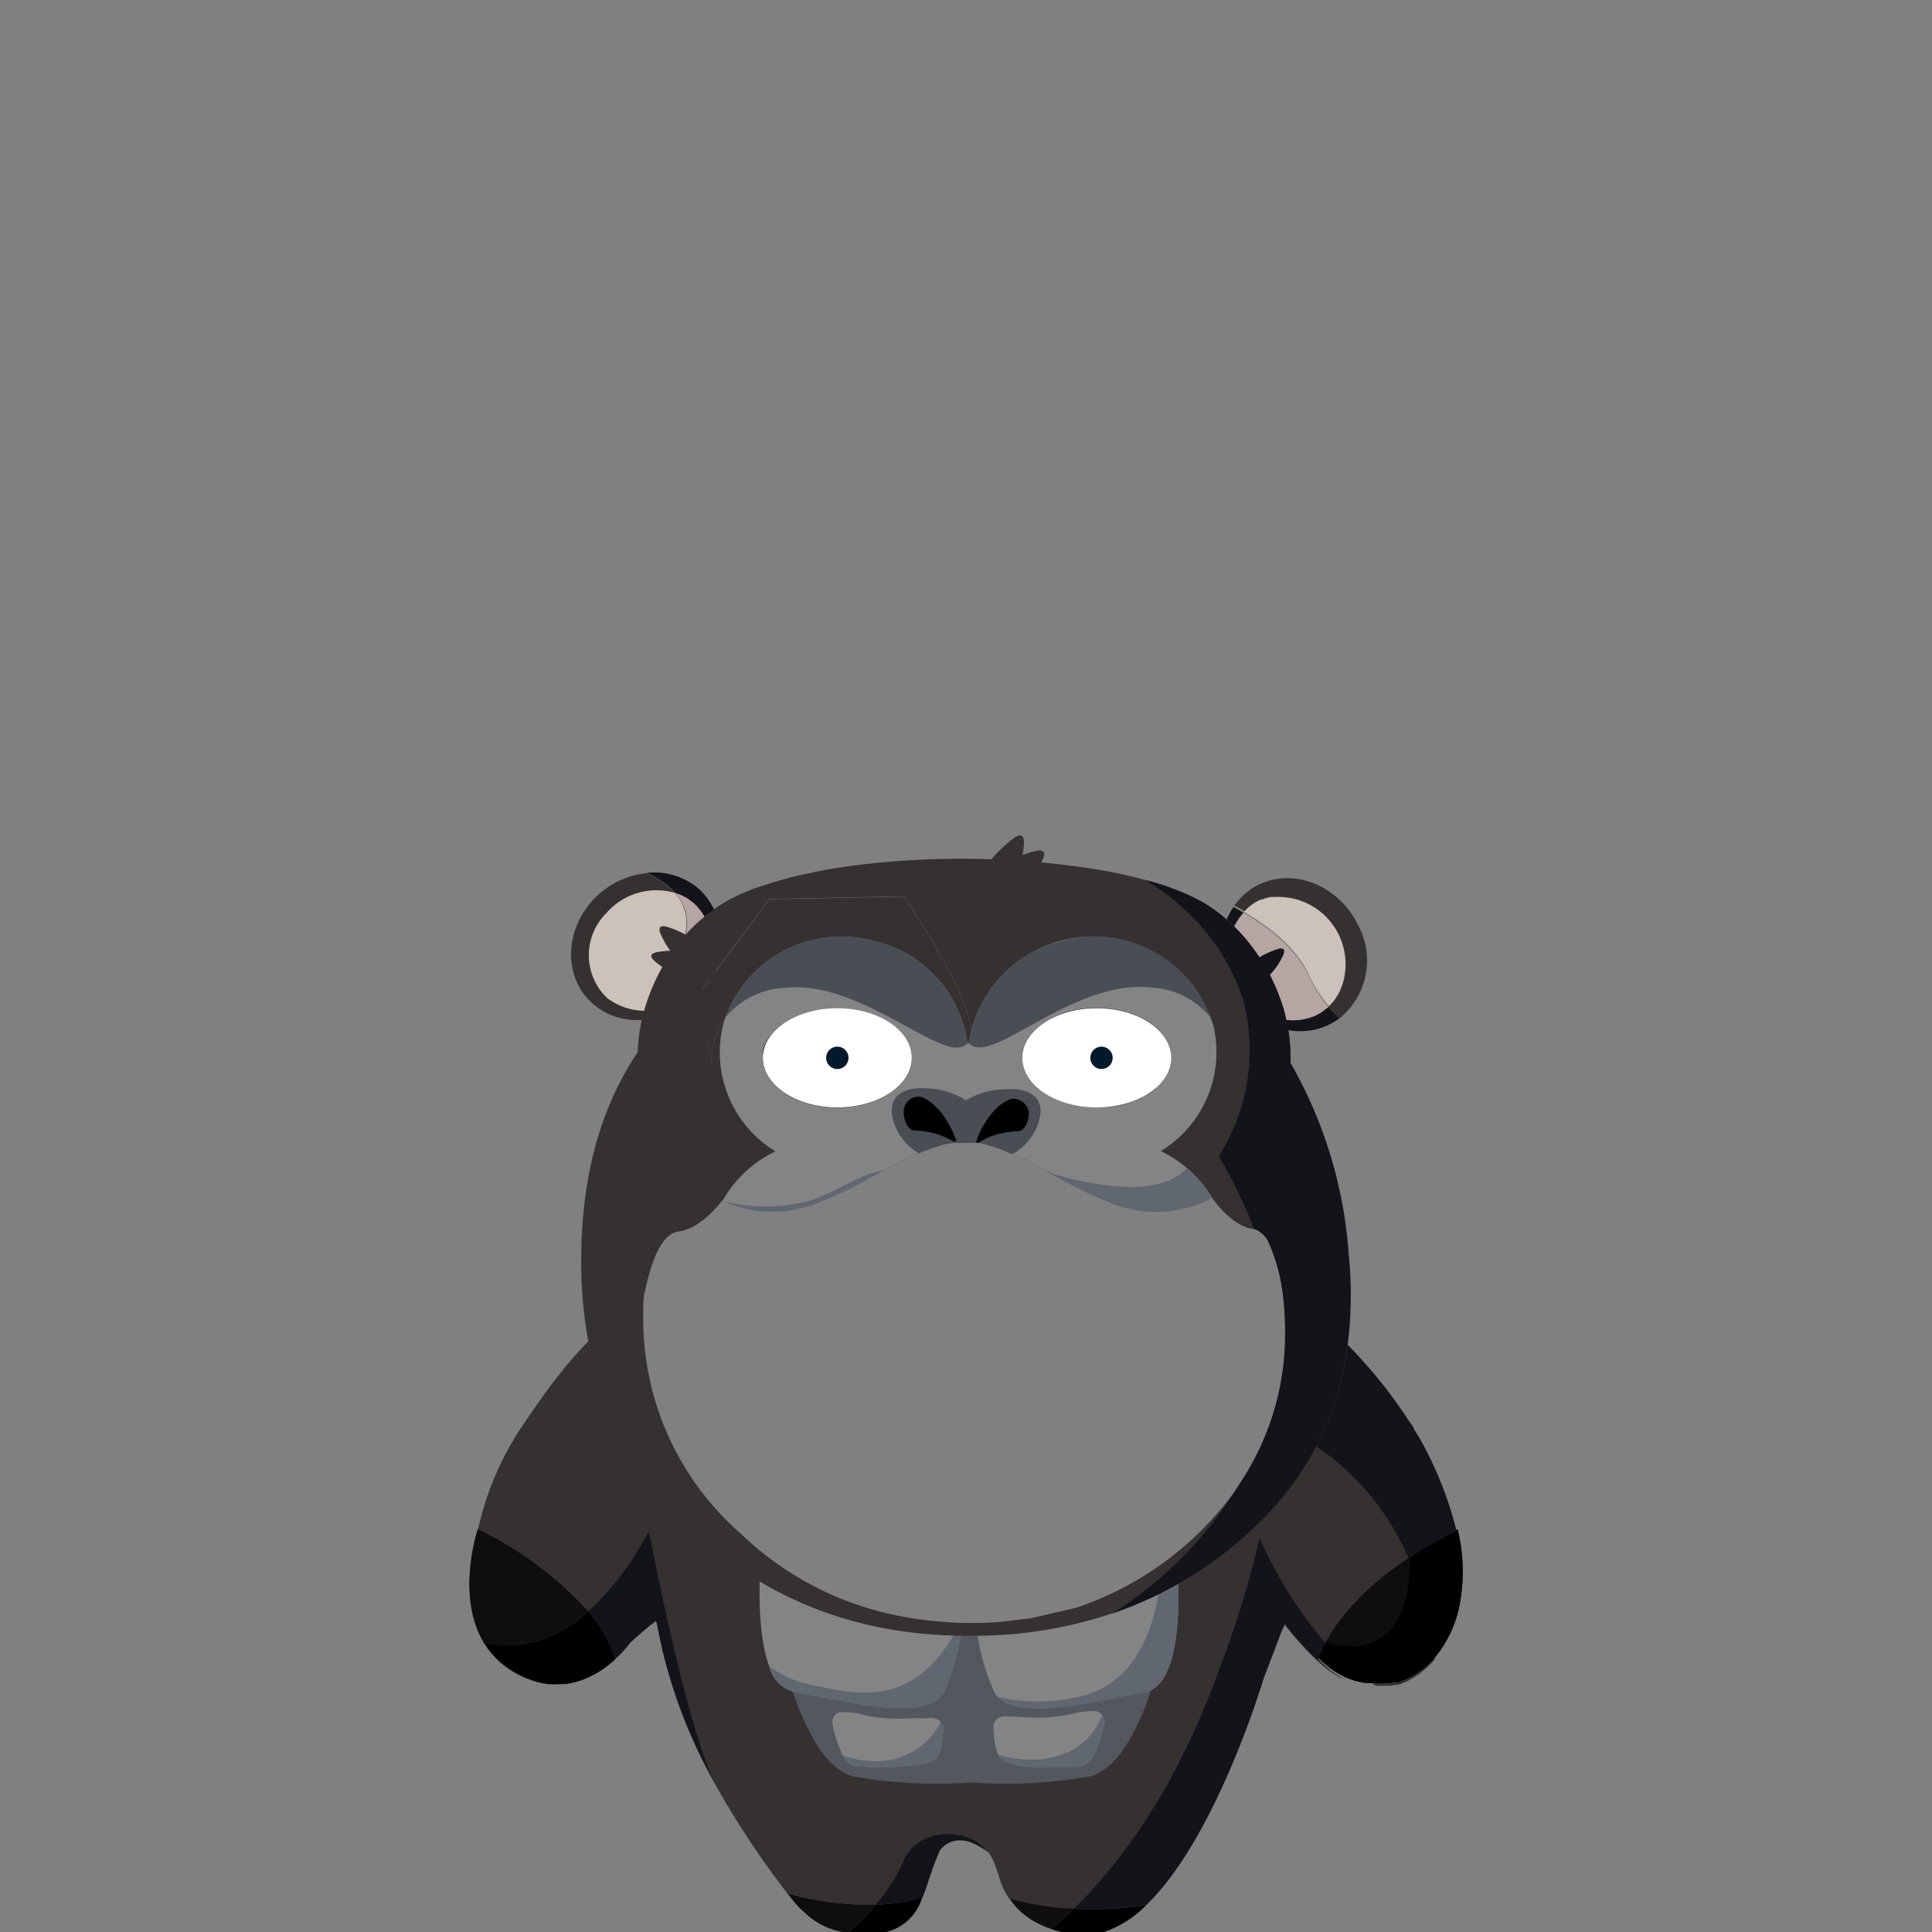 <svg id="Camada_1" data-name="Camada 1" xmlns="http://www.w3.org/2000/svg" viewBox="0 0 150 150"><rect x="0" y="0" width="150" height="150" fill="#808080" stroke="none"/><defs><style>.cls-1,.cls-15{fill:#353130;}.cls-2{fill:#0f0d0d;}.cls-16,.cls-3{fill:#121419;}.cls-4{fill:#727272;}.cls-5{fill:#53575e;}.cls-6{fill:#848484;}.cls-7{fill:#616770;}.cls-8{fill:#b5a5a3;}.cls-9{fill:#494d54;}.cls-10{fill:#ccc2ba;}.cls-11{fill:#683d33;}.cls-12{fill:#d8b295;}.cls-13{fill:#fff;}.cls-14{fill:#001a2b;stroke:#001a2b;stroke-miterlimit:10;}.cls-15,.cls-16{fill-rule:evenodd;}</style></defs><path class="cls-1" d="M48.16,101.9l-.06,0h.08Zm17.22,47.93h0s0,0,0,0l.14,0h0Zm0,0h0s0,0,0,0l.14,0h0Zm47.7-30.94a28.25,28.25,0,0,0-3-7.39l-.35-.56a.61.61,0,0,0-.07-.18l-.33-.46-.05-.08h0a37.09,37.09,0,0,0-7.56-8.42,32.8,32.8,0,0,1-2.46,8.87,26.15,26.15,0,0,1-7.85,10.5c-.3.24-.62.47-.94.69-.5.36-1,.69-1.58,1a25.49,25.49,0,0,1-13.15,3.18l-1,0h0a29.28,29.28,0,0,1-13.45-3.52c-.34-.19-.67-.39-1-.59s-.83-.54-1.23-.83C49.18,114,48.1,102,48.1,102c-3.24,2.48-5.48,5.64-7.64,8.85a23.23,23.23,0,0,0-3.3,7.71,1.26,1.26,0,0,0-.06.21c-.32,1-1.5,5.53.48,8.81a6.54,6.54,0,0,0,2.39,2.3,6,6,0,0,0,.67.34,4.79,4.79,0,0,0,.65.25,5.73,5.73,0,0,0,1.21.29,6,6,0,0,0,1.11,0l.3,0,.33-.05.33-.07a3.36,3.36,0,0,0,.48-.14,2.74,2.74,0,0,0,.4-.15l.67-.32a8.18,8.18,0,0,0,1.65-1.21,9.77,9.77,0,0,0,1.57-1.84l.43-.38,1.07-.94.1.23s0,0,0,0a2,2,0,0,1,.09.3c.11.61.24,1.21.38,1.8,0,.15.06.29.1.45a40.24,40.24,0,0,0,4,10.06c.09.18.18.34.27.49h0a3.37,3.37,0,0,1,.23.4c.25.44.52.88.79,1.31h0s0,0,0,0l0,0,.07.12A67.35,67.35,0,0,0,61.13,147a23.68,23.68,0,0,0,6.83.89,13.41,13.41,0,0,0,3.64-.57c.2-.48.36-1,.5-1.41.09-.24.16-.46.24-.67a.19.19,0,0,0,0-.07l.59-1.48h0a2,2,0,0,1,1.82-.79,2.28,2.28,0,0,1,.67.17,5.71,5.71,0,0,1,1.08.59l.26.18a4.49,4.49,0,0,1,.56,1.14c.06.17.12.34.19.5a5.77,5.77,0,0,0,.85,1.95,21.72,21.72,0,0,0,5,.78,26.63,26.63,0,0,0,5.61-.28c5.25-5,8.85-16.71,9.12-17.62a.11.11,0,0,0,0,0,0,0,0,0,0,0,0c.43-1.1.85-2.21,1.27-3.33.11-.29.24-.57.37-.85,0,0,0,0,0,0a23.65,23.65,0,0,0,2.54,2.81h0l.16.15.16.15a5.92,5.92,0,0,0,.49.41c.17.13.33.24.49.34a4.4,4.4,0,0,0,.51.29l.46.2a6.5,6.5,0,0,1-1.9-1.24l-.32-.3a7.12,7.12,0,0,1,.55-1.27s0,0,0,0c.09-.17.19-.35.31-.54.15.26.31.51.47.75a10.51,10.51,0,0,0,1.79,2,8.77,8.77,0,0,0,1.39,1,3.32,3.32,0,0,0,.46,0l.33,0h0l.1,0h.06l.1,0H108l.28-.06.12,0,.13,0,.2-.07.46-.19.26-.13h0l.23-.13a6.71,6.71,0,0,0,1.72-1.47,26.39,26.39,0,0,0-2.06-7.59A35.93,35.93,0,0,1,113.08,118.89Z"/><path d="M47.78,128.8a7.27,7.27,0,0,1-3.21,1.8l-.33.07-.33.05-.3,0a6,6,0,0,1-1.11,0,5.73,5.73,0,0,1-1.21-.29,8.46,8.46,0,0,1-1.28-.59,6.54,6.54,0,0,1-2.39-2.3c2,.44,4.89.37,8.05-2.42a11.35,11.35,0,0,1,2.1,3.67S47.78,128.79,47.78,128.8Z"/><path class="cls-2" d="M40,129.83a8.46,8.46,0,0,0,1.28.59,6.32,6.32,0,0,1-1.32-.59,6.54,6.54,0,0,1-2.39-2.3c-2-3.28-.8-7.79-.48-8.81a27.87,27.87,0,0,1,8.57,6.39c-3.16,2.79-6.1,2.86-8.05,2.42A6.54,6.54,0,0,0,40,129.83Z"/><path class="cls-2" d="M113.36,124.38a9.14,9.14,0,0,1-1.92,4.26h0a6.53,6.53,0,0,1-1.72,1.44l-.23.13h0l-.26.13-.46.19-.2.07-.13,0-.12,0-.28.06H108l-.1,0h-.06l-.1,0h0l-.33,0a3.32,3.32,0,0,1-.46,0h-.34l-.35,0-.25,0a3.73,3.73,0,0,1-.44-.08l-.34-.08c-.2-.06-.41-.13-.61-.21h0a4,4,0,0,1-.42-.2,4.4,4.4,0,0,1-.51-.29c-.16-.1-.32-.21-.49-.34a5.92,5.92,0,0,1-.49-.41l-.16-.15-.16-.15h0c0-.07,0-.15.08-.24l.12-.29c.09-.22.21-.48.36-.77l.31-.52a10.58,10.58,0,0,1,.76-1.11,20,20,0,0,1,3.58-3.59c.56-.44,1.18-.89,1.86-1.34a35.93,35.93,0,0,1,3.71-2.14l0,0A13.68,13.68,0,0,1,113.36,124.38Z"/><path d="M113.36,124.38a9.14,9.14,0,0,1-1.92,4.26h0a6.53,6.53,0,0,1-1.72,1.44l-.23.13h0l-.26.13-.46.19-.2.07-.13,0-.12,0-.28.06H108l-.1,0h-.06l-.1,0h0l-.33,0a3.32,3.32,0,0,1-.46,0h-.34l-.35,0-.25,0a3.73,3.73,0,0,1-.44-.08l-.34-.08c-.2-.06-.41-.13-.61-.21h0a4,4,0,0,1-.42-.2,4.4,4.4,0,0,1-.51-.29c-.16-.1-.32-.21-.49-.34a5.92,5.92,0,0,1-.49-.41l-.16-.15-.16-.15h0c0-.07,0-.15.08-.24l.12-.29.36-.77s6.59,2.65,6.51-6.56a35.93,35.93,0,0,1,3.71-2.14l0,0A13.68,13.68,0,0,1,113.36,124.38Z"/><path class="cls-3" d="M76.53,143.64a5.71,5.71,0,0,0-1.08-.59,2.28,2.28,0,0,0-.67-.17,2,2,0,0,0-1.82.79h0l-.59,1.48a.19.19,0,0,1,0,.07c-.08.21-.15.43-.24.67-.14.45-.3.93-.5,1.41a13.41,13.41,0,0,1-3.64.57,13.47,13.47,0,0,0,2.16-3.38C71.24,141.82,75.16,141.9,76.53,143.64Z"/><path class="cls-3" d="M110.12,111.5l-.35-.56a.61.61,0,0,0-.07-.18l-.33-.46-.05-.08h0a37.09,37.09,0,0,0-7.56-8.42,32.8,32.8,0,0,1-2.46,8.87A20,20,0,0,1,109.37,121a35.93,35.93,0,0,1,3.71-2.14A28.25,28.25,0,0,0,110.12,111.5Z"/><path class="cls-3" d="M104.57,130.44l-.46-.2a4.4,4.4,0,0,1-.51-.29c-.16-.1-.32-.21-.49-.34a5.92,5.92,0,0,1-.49-.41l-.16-.15-.16-.15h0a23.65,23.65,0,0,1-2.54-2.81s0,0,0,0c-.13.28-.26.56-.37.85-.42,1.12-.84,2.23-1.27,3.33a0,0,0,0,1,0,0,.11.11,0,0,1,0,0c-.27.91-3.87,12.57-9.12,17.62a26.63,26.63,0,0,1-5.61.28c3-2.91,7.68-8.61,11.21-18.41a77.37,77.37,0,0,0,3.19-10.34,33.63,33.63,0,0,0,5.12,8.15.08.08,0,0,0,0,0,7.12,7.12,0,0,0-.55,1.27l.32.3A6.5,6.5,0,0,0,104.57,130.44Z"/><path class="cls-3" d="M50.34,118.91a22,22,0,0,1-4.67,6.2,11.35,11.35,0,0,1,2.1,3.67s0,0,0,0a10,10,0,0,0,1.14-1.23l.85-.75a14.62,14.62,0,0,1,1.18-.95,2,2,0,0,1,.09.3c.11.61.24,1.21.38,1.8,0,.15.06.29.1.45a40.24,40.24,0,0,0,4,10.06c-2-4-4.51-16.33-5-19C50.38,119.1,50.34,118.91,50.34,118.91Z"/><path class="cls-2" d="M61.13,147l.48.6a7,7,0,0,0,.88.91A5.75,5.75,0,0,0,65.4,150h.53l.49-.47A19,19,0,0,0,68,147.88,23.68,23.68,0,0,1,61.13,147Zm4.25,2.84h0s0,0,0,0l.14,0h0Z"/><path class="cls-1" d="M65.38,149.83l.18,0h0l-.14,0c-.06,0-.06,0,0,0Z"/><path d="M71.6,147.31A3.88,3.88,0,0,1,68.81,150H65.93l.49-.47A19,19,0,0,0,68,147.88,13.41,13.41,0,0,0,71.6,147.31Z"/><path d="M89,147.91A8.31,8.31,0,0,1,85.71,150h-3.3a6.71,6.71,0,0,1-.83-.25c.48-.39,1.08-.9,1.76-1.56A26.63,26.63,0,0,0,89,147.91Z"/><path class="cls-2" d="M83.34,148.19c-.68.66-1.28,1.17-1.76,1.56a6.4,6.4,0,0,1-.84-.34c-.17-.08-.33-.17-.49-.26a3,3,0,0,1-.42-.27,5.27,5.27,0,0,1-1.44-1.47A21.72,21.72,0,0,0,83.34,148.19Z"/><path class="cls-4" d="M73.22,134v0a2.44,2.44,0,0,1,0,.27v0a7.64,7.64,0,0,1-.28,1.8,1,1,0,0,1-.32.46,1.77,1.77,0,0,1-.56.31l-.23.08a21.42,21.42,0,0,1-5.16.22H66.6a.32.32,0,0,1-.19,0,.6.6,0,0,1-.19-.06l-.14-.08a1.76,1.76,0,0,1-.62-.69l-.13-.23a9.7,9.7,0,0,1-.73-2.37,0,0,0,0,1,0,0,.88.88,0,0,1,.27-.67.67.67,0,0,1,.28-.14,5.88,5.88,0,0,1,1.87.2h0l.29.07a13.44,13.44,0,0,0,3.53.19H71l.7,0h0l.23,0C73,133.14,73.19,133.75,73.22,134Z"/><path class="cls-5" d="M91.44,122.36s-1.93,14.38-6.84,15.57a37.89,37.89,0,0,1-9.16.46,37.81,37.81,0,0,1-9.15-.46c-4.92-1.19-6.84-15.57-6.84-15.57l.83-.44c.32.2.65.4,1,.59A29.28,29.28,0,0,0,74.72,126h0l1,0a25.49,25.49,0,0,0,13.15-3.18c.55-.32,1.08-.65,1.58-1Z"/><path class="cls-6" d="M74.72,126a17.72,17.72,0,0,1-1.43,5.36c-1.35,2.45-7.77.67-11.66,0a2.73,2.73,0,0,1-1.91-2c-.85-2.25-.81-5.91-.67-8.3a21.56,21.56,0,0,0,2.22,1.42A29.13,29.13,0,0,0,74.57,126Z"/><path class="cls-6" d="M88.86,131.39c-3.6.62-9.37,2.19-11.28.46a.76.76,0,0,1-.09-.09,1.53,1.53,0,0,1-.29-.37,17.59,17.59,0,0,1-1.43-5.34,25.49,25.49,0,0,0,13.15-3.18c.42-.24.83-.49,1.22-.76s.85-.59,1.26-.91l0,0C91.65,124.71,91.62,130.9,88.86,131.39Z"/><path class="cls-7" d="M88.86,131.39c-3.6.62-9.37,2.19-11.28.46a.76.76,0,0,1-.09-.09,13.9,13.9,0,0,0,6.15,0c4.22-.87,6.07-4.78,6.5-9.61.43-.29.85-.59,1.26-.91l0,0C91.65,124.71,91.62,130.9,88.86,131.39Z"/><path class="cls-7" d="M74.72,126a17.72,17.72,0,0,1-1.43,5.36c-1.35,2.45-7.77.67-11.66,0a2.73,2.73,0,0,1-1.91-2,8.06,8.06,0,0,0,3.43,1.49c3,.55,7.86,2.2,11.42-4.86Z"/><path class="cls-6" d="M85.76,133.7a0,0,0,0,1,0,0c-.33,1.7-.94,3.46-2.06,3.47-2.09,0-5.54.35-6.22-.93l-.06-.14a7,7,0,0,1-.28-2.1c0-.18.16-.89,1.25-.73l.23,0h0l.83.05a13.44,13.44,0,0,0,3.53-.19l.29-.07h0a5.88,5.88,0,0,1,1.87-.2.67.67,0,0,1,.28.14.52.52,0,0,1,.1.11A1,1,0,0,1,85.76,133.7Z"/><path class="cls-6" d="M73.22,134v0a2.44,2.44,0,0,1,0,.27v0a6.37,6.37,0,0,1-.27,1.8,1.06,1.06,0,0,1-.33.46,1.77,1.77,0,0,1-.56.31l-.23.08a21.42,21.42,0,0,1-5.16.22H66.6a.32.32,0,0,1-.19,0,.6.6,0,0,1-.19-.06l-.14-.08a2.1,2.1,0,0,1-.62-.69l0,0a1.18,1.18,0,0,1-.11-.19,9.7,9.7,0,0,1-.73-2.37,0,0,0,0,1,0,0,.88.88,0,0,1,.27-.67.67.67,0,0,1,.28-.14,5.88,5.88,0,0,1,1.87.2h0l.29.07a13.44,13.44,0,0,0,3.53.19H71l.7,0h0l.23,0c.66-.1,1,.12,1.12.35A.77.77,0,0,1,73.22,134Z"/><path class="cls-7" d="M85.76,133.7a0,0,0,0,1,0,0c-.33,1.7-.94,3.46-2.06,3.47-2.09,0-5.54.35-6.22-.93a10.52,10.52,0,0,0,2.21.38c.8,0,4.51.14,5.9-3.5A1,1,0,0,1,85.76,133.7Z"/><path class="cls-7" d="M73.22,134v0a2.44,2.44,0,0,1,0,.27v0a6.37,6.37,0,0,1-.27,1.8,1.06,1.06,0,0,1-.33.46,1.77,1.77,0,0,1-.56.31l-.23.08a21.42,21.42,0,0,1-5.16.22H66.6a.32.32,0,0,1-.19,0,.6.6,0,0,1-.19-.06l-.14-.08a2.1,2.1,0,0,1-.62-.69l0,0a7.54,7.54,0,0,0,3.62.34,5.67,5.67,0,0,0,4-3A.77.77,0,0,1,73.22,134Z"/><path class="cls-8" d="M103.12,78.19a.7.7,0,0,1-.16.13l-.17.14h0a2.11,2.11,0,0,1-.31.21l-.36.19A4.29,4.29,0,0,1,99,79a9.23,9.23,0,0,0-.54-2.83,9,9,0,0,0-1.3-2.4,7.61,7.61,0,0,0-.81-.88c-.21-.19-.42-.38-.66-.56a4.07,4.07,0,0,1,.88-1.45c1.6.94,3.94,2.61,5,4.81A11,11,0,0,0,103.12,78.19Z"/><path class="cls-3" d="M96.54,70.86a4.07,4.07,0,0,0-.88,1.45l-.59-.44a5.4,5.4,0,0,1,.7-1.45Z"/><path class="cls-9" d="M80.78,86.34c0,1.23-1.28,2.44-2.25,3.2l-.13-.06a10.86,10.86,0,0,0-2-.71,5.5,5.5,0,0,0-1.3-.16h-.3a5.29,5.29,0,0,0-1.51.16,12.2,12.2,0,0,0-1.94.68c-1-.76-2.09-1.93-2.14-3.11-.06-1.54,3.84-.77,5.78-.29C77,85.57,80.84,84.8,80.78,86.34Z"/><path class="cls-10" d="M104.35,76.23a2.37,2.37,0,0,1-.15.4,2.15,2.15,0,0,1-.13.32l-.08.15c0,.08-.09.16-.15.24a3.81,3.81,0,0,1-.29.41l-.2.22,0,0-.16.15s0,0,0,0a11,11,0,0,1-1.61-2.52c-1-2.2-3.37-3.87-5-4.81a4.06,4.06,0,0,1,1.27-.92l.12,0h0a1.82,1.82,0,0,1,.3-.11l.33-.09.11,0,.25,0a5.25,5.25,0,0,1,5.39,6.61Z"/><path class="cls-1" d="M104,79.06a10.42,10.42,0,0,1-.89-.87s0,0,0,0l.16-.15,0,0,.2-.22a3.81,3.81,0,0,0,.29-.41c.06-.08.1-.16.15-.24l.08-.15a2.15,2.15,0,0,0,.13-.32,2.37,2.37,0,0,0,.15-.4A5.25,5.25,0,0,0,99,69.62l-.25,0-.11,0-.33.09a1.82,1.82,0,0,0-.3.11h0l-.12,0a4.06,4.06,0,0,0-1.27.92l-.77-.44a5.13,5.13,0,0,1,.92-1,4.52,4.52,0,0,1,1.1-.68c2.74-1.23,6.13.21,7.58,3.22A5.77,5.77,0,0,1,104,79.06Z"/><path class="cls-3" d="M104,79.06a5.53,5.53,0,0,1-1,.58,5.33,5.33,0,0,1-.63.23A5.41,5.41,0,0,1,99,79.7c0-.25,0-.48,0-.72a4.29,4.29,0,0,0,3.13-.12l.36-.19a2.11,2.11,0,0,0,.31-.21h0l.17-.14a.7.7,0,0,0,.16-.13A10.42,10.42,0,0,0,104,79.06Z"/><path class="cls-1" d="M54.86,75.22h0L51.1,76.71a7,7,0,0,0,2.23-5.36,3.3,3.3,0,0,0-.9-2h0a7.06,7.06,0,0,0-2.25-1.56h0A6.62,6.62,0,0,0,46,69.92c-2.25,2.5-2.21,6.1.08,8.06s6,1.52,8.22-1A6.36,6.36,0,0,0,55.55,75Z"/><path class="cls-3" d="M55.68,74.58c0,.12-.08.25-.13.37l-.69.27a4.36,4.36,0,0,0-1-5.11,4,4,0,0,0-1.41-.78h0a7.06,7.06,0,0,0-2.25-1.56,5.35,5.35,0,0,1,4,1.19A5.28,5.28,0,0,1,55.68,74.58Z"/><path class="cls-10" d="M54.86,75.22a5.39,5.39,0,0,1-1,1.48,4.89,4.89,0,0,1-6.72.79,4.6,4.6,0,0,1-.07-6.59,5.15,5.15,0,0,1,5.31-1.58h0a3.3,3.3,0,0,1,.9,2,7,7,0,0,1-2.23,5.36Z"/><path class="cls-8" d="M54.85,75.22h0L51.09,76.7a7,7,0,0,0,2.23-5.36,3.24,3.24,0,0,0-.9-2,4,4,0,0,1,1.41.78A4.37,4.37,0,0,1,54.85,75.22Z"/><path class="cls-11" d="M99.81,78.9a10,10,0,0,0-.32-1.1,14.62,14.62,0,0,0-2.07-4,13.88,13.88,0,0,0-3-3.07,11.08,11.08,0,0,0-1.63-1c-.39-.19-.8-.38-1.24-.55s-.72-.28-1.1-.41c0,.21,0,.41,0,.62A10,10,0,0,0,93,75.47a10.45,10.45,0,0,0,3.62,2.61h0A10.07,10.07,0,0,0,99.81,78.9Z"/><path class="cls-12" d="M99.49,77.8A8.08,8.08,0,0,1,96.3,77a8.54,8.54,0,0,1-2.69-2,8.22,8.22,0,0,1-2.11-4.73,5.15,5.15,0,0,1,0-1.11c.44.17.85.36,1.24.55a11.08,11.08,0,0,1,1.63,1,13.88,13.88,0,0,1,3,3.07A14.62,14.62,0,0,1,99.49,77.8Z"/><path class="cls-1" d="M104.7,97.3a34.65,34.65,0,0,0-4.5-14.75c0-.14,0-.27,0-.41a13.5,13.5,0,0,0-.4-3.24,10,10,0,0,0-.32-1.1,14.62,14.62,0,0,0-2.07-4,13.88,13.88,0,0,0-3-3.07,11.08,11.08,0,0,0-1.63-1c-.39-.19-.8-.38-1.24-.55s-.72-.28-1.1-.41-.94-.3-1.44-.43h0l-.84-.22c-.64-.16-1.3-.3-2-.44-.54-.1-1.09-.2-1.66-.28A67.1,67.1,0,0,0,67,67.11c-1.17.14-2.31.31-3.39.52-.69.14-1.36.28-2,.44s-1.36.36-2,.57L58.51,69c-.55.21-1.06.43-1.54.67a11.08,11.08,0,0,0-1.63,1,13.47,13.47,0,0,0-3.05,3.07,14.68,14.68,0,0,0-2.07,4.06c-.13.36-.23.73-.33,1.11a14.32,14.32,0,0,0-.38,2.78Q45.27,88,45.13,97.24q-.23,13.38,8.64,21.62T75.42,127a33.69,33.69,0,0,0,11-1.76,30,30,0,0,0,10.69-6.4q7.77-7.08,7.77-18.24A31.52,31.52,0,0,0,104.7,97.3ZM54.61,76.63c.32-.38,5.13-6.83,5.13-6.83l10.43-.21s5.21,7.53,5.21,10.53v0a3.84,3.84,0,0,0-.11.59.71.71,0,0,1-.16.28A9.49,9.49,0,0,0,67.65,73a9.59,9.59,0,0,0-11.34,6,5.47,5.47,0,0,0-1.05,3.52S54.29,77,54.61,76.63Zm41.66,38.58a25,25,0,0,1-12.7,9.61l-3.53.82-2.24.27c-.77.07-1.56.1-2.37.1-.64,0-1.28,0-1.9-.07a27.9,27.9,0,0,1-5.41-.87,24.52,24.52,0,0,1-10.61-6,22.12,22.12,0,0,1-7.57-16.83v-.33c0-.48,0-.93.07-1.38.51-2.4,1.24-4.72,2.69-4.92,1.73-.23,3.21-2.19,3.36-2.4h0A9.27,9.27,0,0,0,64,93.17a21.42,21.42,0,0,0,2.08-.94l1.14-.59,1.45-.79c.91-.5,1.8-1,2.66-1.37h0l0,0,.52-.22c.33-.13.64-.24,1-.33l.47-.13a6.87,6.87,0,0,1,.72-.13l.24,0h0a3.15,3.15,0,0,1,.53,0h.3a5.07,5.07,0,0,1,.66,0l.18,0a3.73,3.73,0,0,1,.46.09,10.86,10.86,0,0,1,2,.71l.13.06.09,0c.22.09.44.2.66.31.67.34,1.36.72,2.06,1.1l.35.19.8.43c.38.21.78.42,1.17.61a21.26,21.26,0,0,0,2.07.94A9.3,9.3,0,0,0,94.11,93h0c.13.19,1.51,2.17,3.13,2.41l.15,0a1.93,1.93,0,0,1,1.07.93,14.13,14.13,0,0,1,1.2,4.53,22.68,22.68,0,0,1,.13,2.39A20.84,20.84,0,0,1,96.27,115.21Z"/><path class="cls-6" d="M92.13,90.67a9.4,9.4,0,0,0-2-1.3,9,9,0,0,0,4.09-9.69,9.77,9.77,0,0,0-18.84.44v0a3.84,3.84,0,0,0-.11.59,2.51,2.51,0,0,0,0,.27h-.12A9.49,9.49,0,0,0,67.65,73a9.59,9.59,0,0,0-11.34,6c-.08.23-.14.46-.2.7a9,9,0,0,0,4.09,9.69,9.43,9.43,0,0,0-4.12,3.86h0A9.27,9.27,0,0,0,64,93.17a21.42,21.42,0,0,0,2.08-.94l1.14-.59,1.45-.79c.91-.5,1.8-1,2.66-1.37h0l0,0,.52-.22c.32-.12.64-.24,1-.33l.47-.13a6.87,6.87,0,0,1,.72-.13l.24,0h0a3.15,3.15,0,0,1,.53,0h.3a5.07,5.07,0,0,1,.66,0l.18,0a3.73,3.73,0,0,1,.46.09,10.86,10.86,0,0,1,2,.71l.13.06.09,0,.66.31c.67.34,1.36.72,2.06,1.1l.35.19.8.43c.38.21.78.42,1.17.61a21.26,21.26,0,0,0,2.07.94A9.3,9.3,0,0,0,94.11,93,9.2,9.2,0,0,0,92.13,90.67ZM65,86c-3.19,0-5.78-1.72-5.78-3.85a1.56,1.56,0,0,1,0-.31l0-.15s0,0,0,0a1,1,0,0,1,.05-.23.14.14,0,0,1,0-.06.49.49,0,0,1,.06-.17,2.65,2.65,0,0,1,.27-.53,1.48,1.48,0,0,1,.19-.27,4.46,4.46,0,0,1,1.32-1.13,3,3,0,0,1,.4-.21,1.51,1.51,0,0,1,.18-.09,4.71,4.71,0,0,1,.52-.21l.31-.1a3,3,0,0,1,.32-.09,6.66,6.66,0,0,1,.91-.18l.24,0a7,7,0,0,1,.93-.06h.37l.29,0a7.33,7.33,0,0,1,1.51.25l.23.07A5.65,5.65,0,0,1,69.81,80a2.52,2.52,0,0,1,.27.3,2.72,2.72,0,0,1,.41.63.6.6,0,0,1,.08.16,2.56,2.56,0,0,1,.23,1.06C70.8,84.26,68.21,86,65,86Zm24.61-1.4a3.18,3.18,0,0,1-.37.27,3.13,3.13,0,0,1-.36.22,6.27,6.27,0,0,1-.74.35,6.8,6.8,0,0,1-.68.24,6.23,6.23,0,0,1-.62.15,2.25,2.25,0,0,1-.36.06,3,3,0,0,1-.42.06h-.16a6.34,6.34,0,0,1-.76,0c-3.19,0-5.78-1.72-5.78-3.85a2.56,2.56,0,0,1,.23-1.06,1.51,1.51,0,0,1,.11-.22,3,3,0,0,1,.62-.83l.12-.12a.71.71,0,0,1,.13-.12l.28-.22.3-.21.22-.13.22-.12a7.16,7.16,0,0,1,1.94-.67l.38-.06a8.43,8.43,0,0,1,3.73.29l.27.09.27.11.38.17a4.65,4.65,0,0,1,1.88,1.55l.1.18a2.4,2.4,0,0,1,.32.8.78.78,0,0,1,0,.22c0,.12,0,.23,0,.35a2.09,2.09,0,0,1,0,.25,2,2,0,0,1-.09.48,1.34,1.34,0,0,1-.09.26,2.89,2.89,0,0,1-.32.6,2,2,0,0,1-.18.25c-.09.11-.19.21-.29.31A3.08,3.08,0,0,1,89.62,84.58Z"/><ellipse class="cls-13" cx="65.01" cy="82.13" rx="5.78" ry="3.85"/><ellipse class="cls-13" cx="85.15" cy="82.13" rx="5.78" ry="3.85"/><circle class="cls-14" cx="65.01" cy="82.13" r="0.37"/><circle class="cls-14" cx="85.52" cy="82.13" r="0.37"/><path class="cls-3" d="M104.7,97.3a34.65,34.65,0,0,0-4.5-14.75c0-.14,0-.27,0-.41a13.5,13.5,0,0,0-.4-3.24,10,10,0,0,0-.32-1.1,14.62,14.62,0,0,0-2.07-4,13.88,13.88,0,0,0-3-3.07,11.08,11.08,0,0,0-1.63-1c-.39-.19-.8-.38-1.24-.55s-.72-.28-1.1-.41-.94-.3-1.44-.43c.51.35,1,.7,1.45,1s.75.6,1.09.9A16.32,16.32,0,0,1,96.3,77c.13.37.24.72.33,1.08h0a15.44,15.44,0,0,1-2,11.7,37.15,37.15,0,0,1,2.74,5.64,1.93,1.93,0,0,1,1.07.93,14.13,14.13,0,0,1,1.2,4.53,22.68,22.68,0,0,1,.13,2.39,20.84,20.84,0,0,1-3.53,11.93,30.72,30.72,0,0,1-9.85,10.06,30,30,0,0,0,10.69-6.4q7.77-7.08,7.77-18.24A31.52,31.52,0,0,0,104.7,97.3Z"/><path class="cls-7" d="M94.11,93a9.3,9.3,0,0,1-8.38.18,21.26,21.26,0,0,1-2.07-.94c-.79-.39-1.56-.82-2.32-1.23,3.2,1,8.7,2.11,10.79-.33A9.2,9.2,0,0,1,94.11,93Z"/><path class="cls-7" d="M68.64,90.85c-.84.46-1.71.94-2.59,1.38a21.42,21.42,0,0,1-2.08.94,9.27,9.27,0,0,1-7.86.07,13.2,13.2,0,0,0,6.66,0C65.26,92.47,66.28,91.3,68.64,90.85Z"/><path class="cls-9" d="M80.68,87a4.4,4.4,0,0,1-2.06,2.6l-.09,0-.13-.06a10.86,10.86,0,0,0-2-.71,3.73,3.73,0,0,0-.46-.09l-.18,0a5.07,5.07,0,0,0-.66,0h-.3a3.39,3.39,0,0,0-.55,0l-.24,0a6.87,6.87,0,0,0-.72.13,12.2,12.2,0,0,0-1.94.68l0,0a4.36,4.36,0,0,1-2-2.56C68.58,84.1,72,84.5,72,84.5a6.2,6.2,0,0,1,3,.92A6.21,6.21,0,0,1,78,84.57S81.42,84.17,80.68,87Z"/><path d="M74.26,88.62l-.24,0-.17-.1a6.6,6.6,0,0,0-1.12-.48,7.56,7.56,0,0,0-1.85-.28.61.61,0,0,1-.28-.18,1.14,1.14,0,0,1-.23-.32,1.94,1.94,0,0,1-.2-1,1.15,1.15,0,0,1,.43-.87,1.06,1.06,0,0,1,.44-.21,1.21,1.21,0,0,1,.53,0,3.1,3.1,0,0,1,.91.58,5.14,5.14,0,0,1,1,1.21,6.69,6.69,0,0,1,.62,1.22C74.2,88.42,74.23,88.53,74.26,88.62Z"/><path d="M79.87,86.32a1.94,1.94,0,0,1-.2,1,1.14,1.14,0,0,1-.23.32.57.57,0,0,1-.28.18,7.62,7.62,0,0,0-1.85.28,6.6,6.6,0,0,0-1.12.48l-.24.14-.18,0,.12-.37a6.69,6.69,0,0,1,.62-1.22,5.14,5.14,0,0,1,1-1.21,3.1,3.1,0,0,1,.91-.58,1.21,1.21,0,0,1,.53,0,1.06,1.06,0,0,1,.44.21A1.15,1.15,0,0,1,79.87,86.32Z"/><path class="cls-1" d="M75.38,80.12v0a3.84,3.84,0,0,0-.11.59.71.71,0,0,1-.16.28A9.49,9.49,0,0,0,67.65,73a9.59,9.59,0,0,0-11.34,6,5.47,5.47,0,0,0-1.05,3.52s-1-5.49-.65-5.87,5.13-6.83,5.13-6.83l10.43-.21S75.38,77.12,75.38,80.12Z"/><path class="cls-9" d="M75.11,81C73.44,82.9,67,76,60.88,76.7A6.35,6.35,0,0,0,56.31,79a9.59,9.59,0,0,1,11.34-6A9.49,9.49,0,0,1,75.11,81Z"/><path class="cls-9" d="M75.23,81c1.67,1.88,8.08-5.06,14.23-4.32A6.35,6.35,0,0,1,94,79a9.59,9.59,0,0,0-11.34-6A9.49,9.49,0,0,0,75.23,81Z"/><path class="cls-15" d="M77,66.68a11.22,11.22,0,0,1,1.61-1.53c.62-.48.91-.36.89.35a7.48,7.48,0,0,1-.56,2.37A7.35,7.35,0,0,1,77.72,70q-.69.81-1.14.63c-.31-.12-.44-.53-.41-1.24s0-1.2.08-1.48A2.77,2.77,0,0,1,77,66.68Z"/><path class="cls-15" d="M78.18,66.92a10.37,10.37,0,0,1,2.07-.81c.75-.21,1,0,.69.65a7.64,7.64,0,0,1-1.41,2,7.39,7.39,0,0,1-1.91,1.52c-.63.33-1.06.39-1.3.16s-.21-.66.09-1.3.5-1.09.63-1.34A2.75,2.75,0,0,1,78.18,66.92Z"/><path class="cls-15" d="M53.59,72.76a8.53,8.53,0,0,0-1.7-.77c-.62-.21-.82,0-.6.52a6.34,6.34,0,0,0,1.09,1.72,6,6,0,0,0,1.54,1.35c.51.3.87.36,1.07.19s.21-.54,0-1.1-.38-.93-.48-1.14A2.17,2.17,0,0,0,53.59,72.76Z"/><path class="cls-15" d="M53,73.82a8.43,8.43,0,0,0-1.86.08c-.64.09-.75.34-.3.73a6.14,6.14,0,0,0,1.75,1.05,6.3,6.3,0,0,0,2,.51c.59,0,.94-.06,1-.32s-.06-.57-.51-1-.75-.67-.93-.82A2.47,2.47,0,0,0,53,73.82Z"/><path class="cls-16" d="M97.79,74.32a6.78,6.78,0,0,1,1.36-.62c.5-.16.66,0,.49.42a5.18,5.18,0,0,1-.88,1.38,5,5,0,0,1-1.23,1.08c-.41.25-.7.3-.87.16s-.16-.44,0-.88.3-.75.38-.92A1.76,1.76,0,0,1,97.79,74.32Z"/></svg>